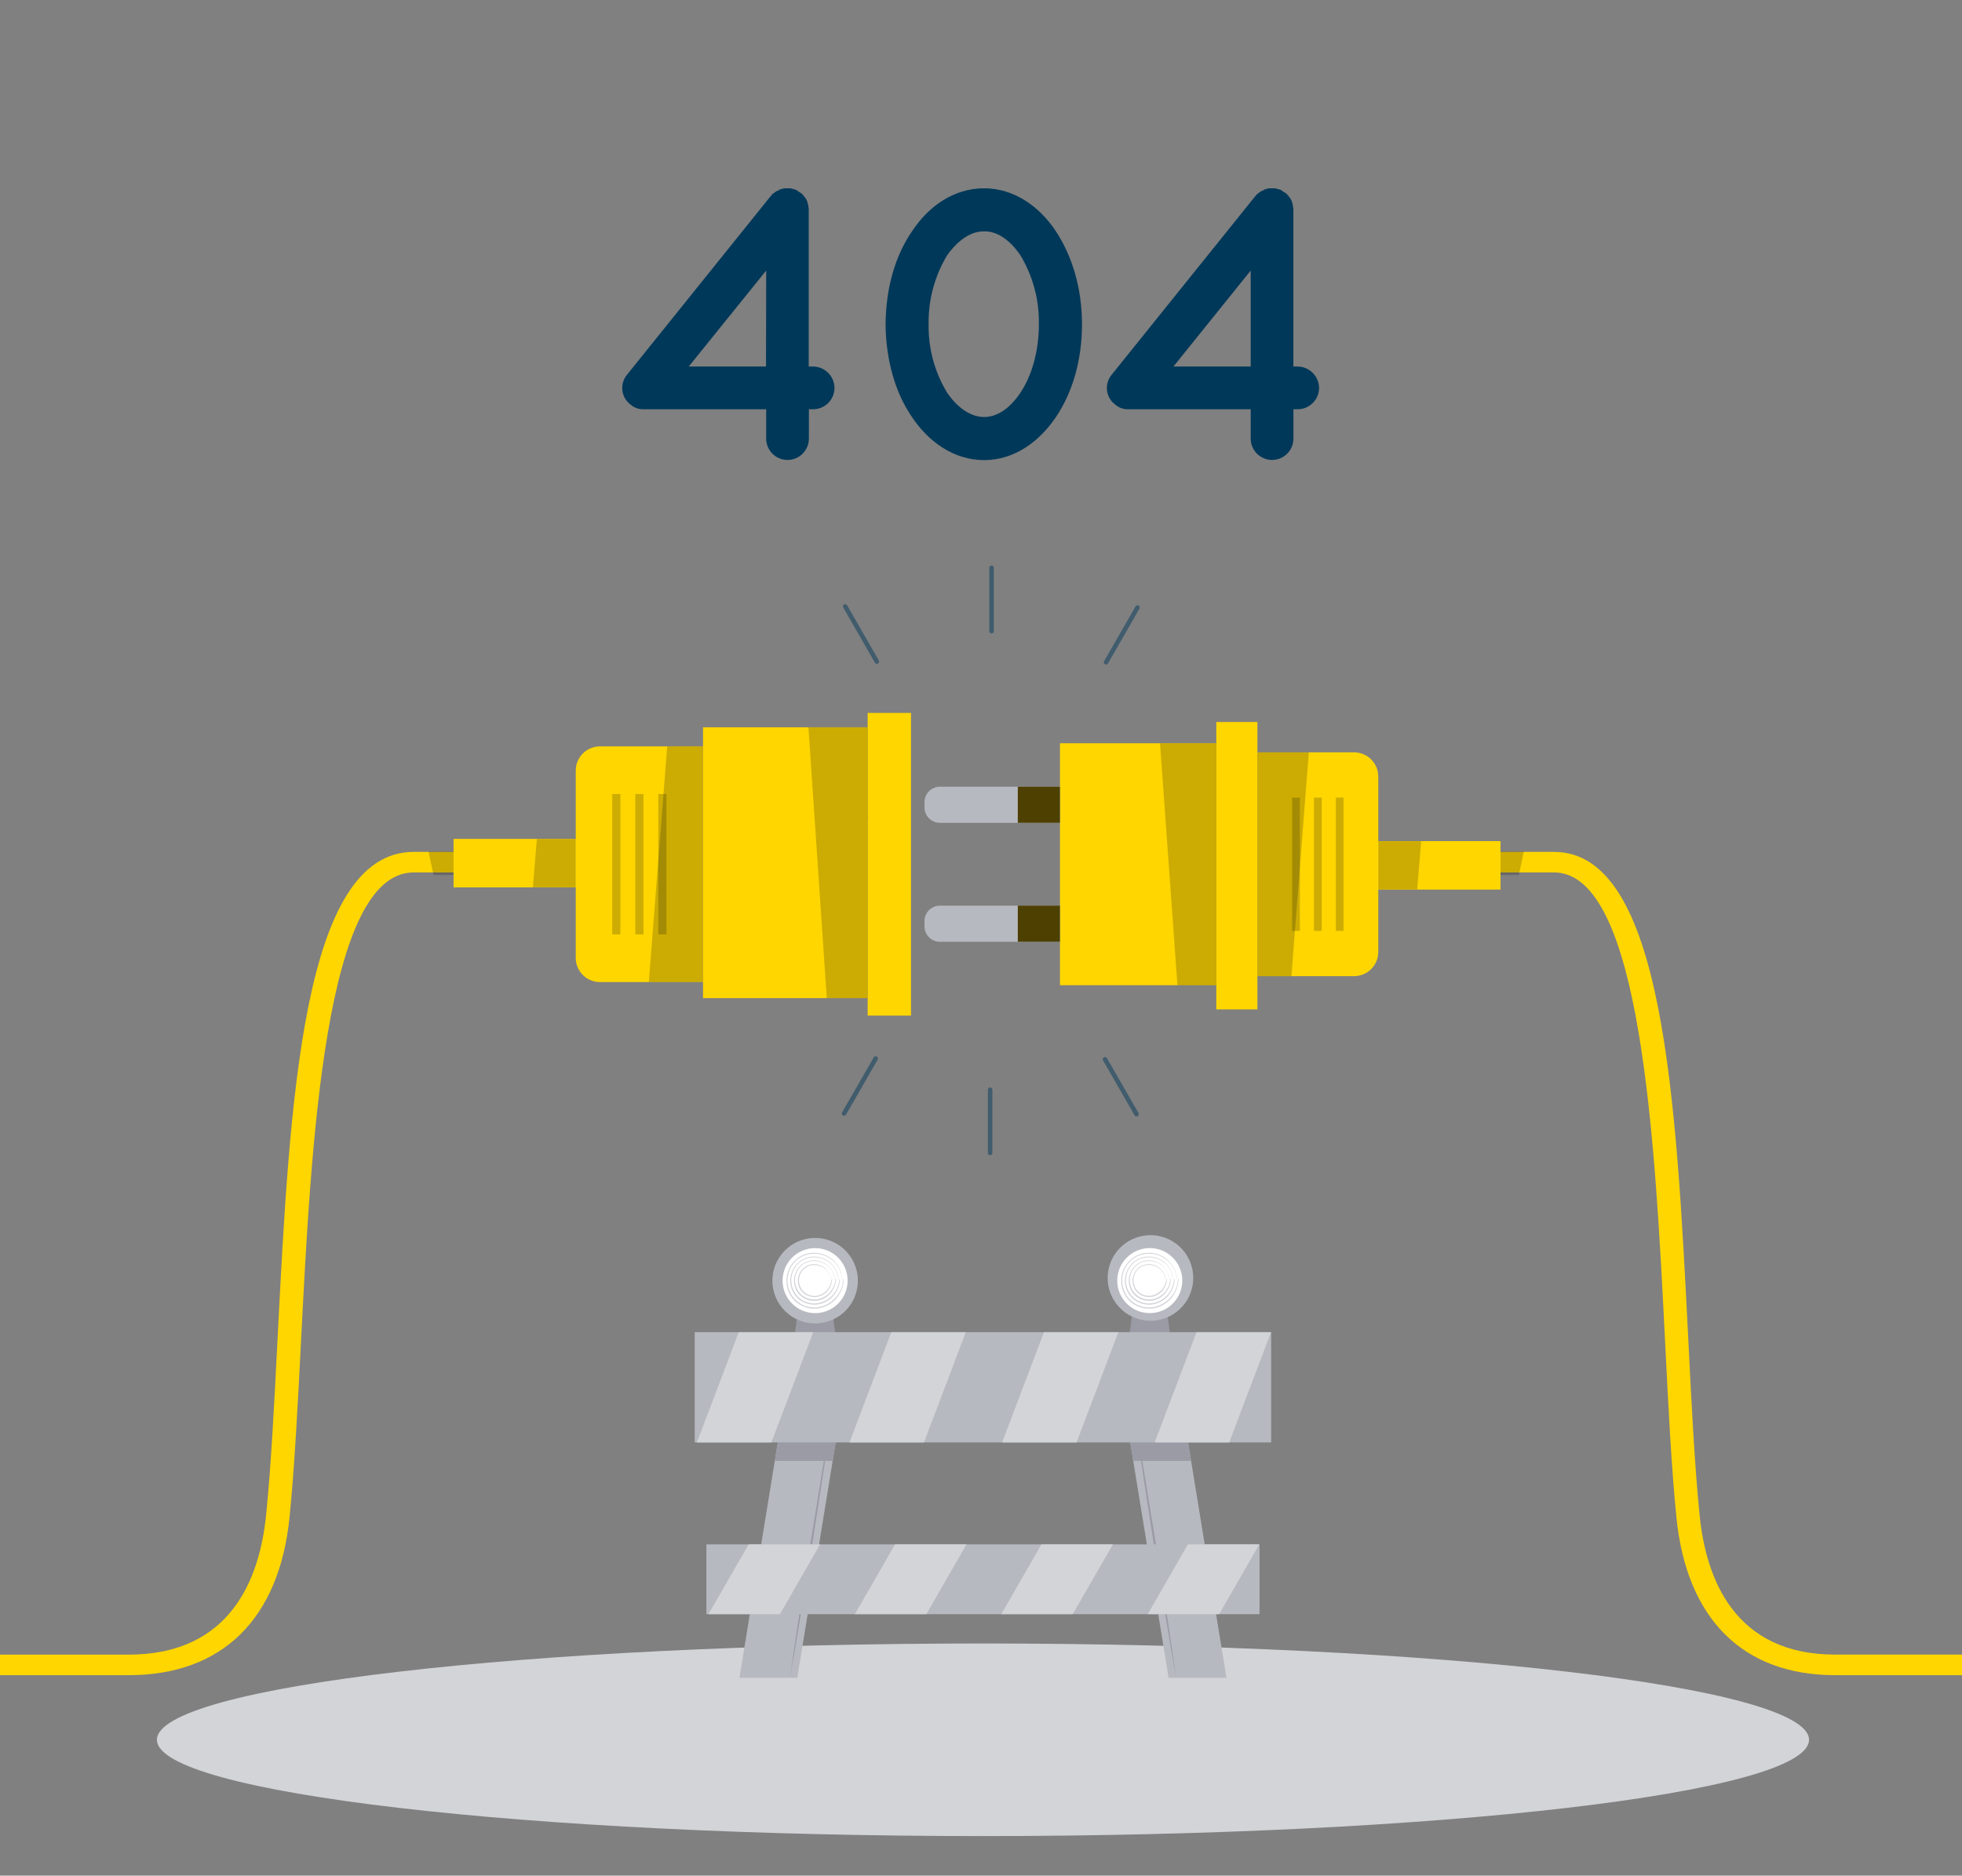 <svg width="274" height="262" viewBox="0 0 274 262" fill="none" xmlns="http://www.w3.org/2000/svg">
<rect x="0" y="0" width="274" height="262" fill="#808080" stroke="none"/>
<g clip-path="url(#clip0_10729_113638)">
<path d="M137.276 256.477C200.988 256.477 252.636 250.455 252.636 243.026C252.636 235.597 200.988 229.574 137.276 229.574C73.564 229.574 21.916 235.597 21.916 243.026C21.916 250.455 73.564 256.477 137.276 256.477Z" fill="#D3D4D8"/>
<path d="M117.329 197.653L116.824 200.746L116.286 204.069L111.344 234.372H103.267L108.203 204.069L108.747 200.746L109.252 197.653H117.329Z" fill="#B7B9C0"/>
<path d="M116.159 197.653C115.73 200.724 115.275 203.789 114.813 206.848L113.386 216.037L111.892 225.21L111.123 229.791L110.322 234.372L110.981 229.769L111.667 225.172L113.111 215.988L114.605 206.815C115.093 203.756 115.61 200.702 116.159 197.653Z" fill="#9A9BA5"/>
<path d="M116.824 200.746L116.286 204.069H108.203L108.746 200.746H116.824Z" fill="#9A9BA5"/>
<path d="M157.217 197.653L157.722 200.746L158.26 204.069L163.202 234.372H171.279L166.343 204.069L165.799 200.746L165.294 197.653H157.217Z" fill="#B7B9C0"/>
<path d="M158.414 197.653C158.837 200.724 159.298 203.789 159.759 206.848L161.182 216.037L162.675 225.21L163.449 229.791L164.251 234.372L163.592 229.769L162.906 225.172L161.478 215.988L159.984 206.815C159.474 203.756 158.958 200.702 158.414 197.653Z" fill="#9A9BA5"/>
<path d="M157.721 200.746H165.798L166.342 204.069H158.259L157.721 200.746Z" fill="#9A9BA5"/>
<path d="M117.035 189.129H110.632L111.428 183.153H116.238L117.035 189.129Z" fill="#9A9BA5"/>
<path d="M119.714 179.932C120.287 176.685 118.119 173.588 114.873 173.015C111.627 172.442 108.531 174.61 107.958 177.857C107.385 181.104 109.552 184.201 112.798 184.774C116.044 185.347 119.141 183.18 119.714 179.932Z" fill="#B7B9C0"/>
<path d="M118.25 179.934C118.829 177.492 117.319 175.045 114.879 174.466C112.438 173.888 109.991 175.398 109.413 177.839C108.835 180.28 110.344 182.728 112.785 183.306C115.225 183.885 117.672 182.375 118.25 179.934Z" fill="white"/>
<path d="M117.625 178.621C117.583 178.08 117.43 177.553 117.175 177.074C116.92 176.595 116.568 176.173 116.143 175.836C115.715 175.504 115.223 175.262 114.698 175.125C114.173 174.988 113.626 174.959 113.09 175.04C112.558 175.124 112.049 175.319 111.597 175.612C111.144 175.905 110.759 176.291 110.465 176.743C110.155 177.226 109.952 177.77 109.87 178.339C109.787 178.907 109.828 179.487 109.988 180.038C110.26 180.991 110.897 181.798 111.761 182.285C112.603 182.763 113.592 182.916 114.54 182.713C115.456 182.517 116.278 182.013 116.868 181.285C117.451 180.566 117.787 179.678 117.829 178.753C117.829 178.715 117.829 178.676 117.79 178.676C117.752 178.676 117.752 178.709 117.752 178.753C117.731 179.127 117.659 179.497 117.538 179.852C117.411 180.2 117.243 180.532 117.038 180.84C116.821 181.139 116.571 181.412 116.291 181.653C116.004 181.893 115.689 182.098 115.352 182.263C114.869 182.491 114.343 182.615 113.809 182.628C113.275 182.642 112.744 182.543 112.25 182.34C111.754 182.13 111.31 181.815 110.948 181.416C110.586 181.018 110.314 180.546 110.152 180.033C109.986 179.505 109.935 178.948 110.003 178.399C110.071 177.851 110.257 177.323 110.548 176.853C110.828 176.406 111.202 176.025 111.642 175.735C112.083 175.445 112.58 175.253 113.101 175.172C113.805 175.06 114.526 175.14 115.188 175.404C115.85 175.668 116.428 176.106 116.862 176.671C117.071 176.963 117.241 177.28 117.367 177.616C117.49 177.957 117.571 178.311 117.609 178.671C117.609 178.671 117.625 178.638 117.625 178.621Z" fill="#D3D4D8"/>
<path d="M117.093 178.627C117.054 178.163 116.919 177.713 116.698 177.304C116.477 176.895 116.174 176.535 115.808 176.249C115.441 175.966 115.021 175.76 114.573 175.641C114.126 175.522 113.659 175.493 113.2 175.556C112.741 175.625 112.302 175.789 111.911 176.039C111.52 176.289 111.187 176.619 110.932 177.007C110.661 177.42 110.482 177.887 110.406 178.376C110.33 178.865 110.36 179.364 110.493 179.841C110.606 180.253 110.801 180.639 111.065 180.976C111.329 181.312 111.657 181.593 112.03 181.802C112.764 182.221 113.628 182.351 114.452 182.164C115.247 181.993 115.959 181.552 116.467 180.917C116.971 180.292 117.261 179.522 117.296 178.72C117.296 178.687 117.296 178.654 117.263 178.654C117.23 178.654 117.219 178.682 117.219 178.72C117.174 179.364 116.958 179.984 116.593 180.516C116.228 181.048 115.728 181.473 115.144 181.747C114.728 181.949 114.274 182.061 113.812 182.074C113.35 182.087 112.891 182.002 112.464 181.824C112.035 181.642 111.651 181.369 111.338 181.024C111.025 180.679 110.791 180.269 110.652 179.824C110.51 179.368 110.468 178.885 110.531 178.411C110.593 177.937 110.758 177.482 111.015 177.078C111.256 176.697 111.578 176.373 111.957 176.128C112.336 175.883 112.764 175.724 113.211 175.661C113.809 175.572 114.419 175.643 114.981 175.867C115.542 176.091 116.034 176.459 116.407 176.935C116.586 177.183 116.734 177.452 116.846 177.737C116.949 178.029 117.021 178.331 117.06 178.638L117.093 178.627Z" fill="#D3D4D8"/>
<path d="M116.562 178.632C116.522 178.246 116.405 177.872 116.216 177.533C116.027 177.194 115.771 176.897 115.464 176.66C114.846 176.191 114.07 175.982 113.3 176.078C112.915 176.129 112.545 176.261 112.215 176.465C111.884 176.67 111.601 176.942 111.384 177.264C111.149 177.612 110.991 178.007 110.922 178.421C110.853 178.835 110.874 179.259 110.983 179.665C111.075 180.018 111.238 180.349 111.462 180.638C111.686 180.927 111.965 181.168 112.284 181.346C112.914 181.698 113.652 181.803 114.355 181.642C115.032 181.485 115.634 181.096 116.057 180.544C116.475 180.013 116.72 179.367 116.76 178.693C116.76 178.66 116.76 178.632 116.721 178.632C116.715 178.633 116.708 178.635 116.703 178.638C116.697 178.641 116.692 178.645 116.688 178.65C116.684 178.656 116.681 178.661 116.679 178.668C116.677 178.674 116.676 178.681 116.677 178.687C116.635 179.228 116.451 179.747 116.144 180.195C115.838 180.642 115.42 181.001 114.931 181.236C114.581 181.409 114.198 181.505 113.808 181.518C113.418 181.531 113.03 181.461 112.669 181.313C112.304 181.162 111.977 180.932 111.712 180.639C111.448 180.347 111.251 179.999 111.137 179.621C111.023 179.236 110.994 178.831 111.05 178.434C111.107 178.037 111.249 177.657 111.466 177.319C111.674 177.005 111.946 176.74 112.266 176.54C112.585 176.341 112.943 176.214 113.317 176.166C113.81 176.108 114.31 176.166 114.777 176.336C115.247 176.514 115.66 176.818 115.969 177.215C116.122 177.417 116.247 177.639 116.342 177.874C116.435 178.115 116.499 178.366 116.534 178.621C116.534 178.621 116.567 178.638 116.562 178.632Z" fill="#D3D4D8"/>
<path d="M116.033 178.638C115.952 178.018 115.631 177.456 115.138 177.072C114.645 176.703 114.031 176.535 113.419 176.6C113.108 176.636 112.808 176.738 112.538 176.898C112.269 177.057 112.036 177.272 111.854 177.528C111.658 177.81 111.524 178.131 111.461 178.469C111.399 178.808 111.409 179.155 111.492 179.489C111.565 179.783 111.697 180.058 111.882 180.298C112.066 180.539 112.298 180.738 112.563 180.884C113.085 181.173 113.695 181.257 114.276 181.12C114.828 180.987 115.318 180.669 115.665 180.22C115.996 179.781 116.187 179.252 116.214 178.704C116.215 178.698 116.215 178.692 116.213 178.686C116.212 178.681 116.209 178.675 116.205 178.671C116.202 178.666 116.197 178.662 116.192 178.66C116.187 178.657 116.182 178.655 116.176 178.654C116.176 178.654 116.137 178.654 116.132 178.698C116.099 179.133 115.956 179.553 115.715 179.917C115.475 180.281 115.146 180.578 114.759 180.78C114.476 180.928 114.165 181.012 113.846 181.027C113.528 181.042 113.21 180.988 112.914 180.868C112.615 180.744 112.347 180.555 112.131 180.313C111.915 180.071 111.757 179.784 111.668 179.473C111.58 179.16 111.561 178.832 111.612 178.512C111.663 178.191 111.783 177.886 111.964 177.616C112.134 177.368 112.355 177.16 112.613 177.005C112.871 176.851 113.159 176.754 113.458 176.721C113.848 176.685 114.242 176.736 114.611 176.869C114.982 177.006 115.309 177.239 115.561 177.545C115.681 177.706 115.783 177.881 115.863 178.066C115.941 178.259 115.998 178.46 116.033 178.665V178.638Z" fill="#D3D4D8"/>
<path d="M163.777 189.129H157.369L158.165 183.153H162.981L163.777 189.129Z" fill="#9A9BA5"/>
<path d="M166.574 179.411C167.068 176.146 164.824 173.099 161.56 172.604C158.297 172.11 155.25 174.355 154.756 177.62C154.261 180.884 156.506 183.931 159.77 184.426C163.033 184.921 166.079 182.675 166.574 179.411Z" fill="#B7B9C0"/>
<path d="M165.058 179.569C165.436 177.088 163.733 174.771 161.253 174.393C158.774 174.015 156.458 175.719 156.08 178.199C155.702 180.679 157.405 182.996 159.884 183.374C162.364 183.752 164.68 182.049 165.058 179.569Z" fill="white"/>
<path d="M164.372 178.621C164.328 178.08 164.174 177.554 163.919 177.075C163.664 176.595 163.314 176.174 162.889 175.836C162.46 175.504 161.969 175.262 161.444 175.125C160.919 174.988 160.372 174.959 159.836 175.04C159.304 175.124 158.795 175.319 158.343 175.612C157.89 175.905 157.505 176.29 157.211 176.743C156.899 177.225 156.695 177.769 156.612 178.338C156.53 178.907 156.571 179.487 156.734 180.038C157.004 180.992 157.642 181.8 158.507 182.285C159.349 182.764 160.338 182.916 161.286 182.713C162.202 182.517 163.024 182.013 163.614 181.285C164.197 180.565 164.533 179.678 164.575 178.753C164.575 178.714 164.575 178.676 164.536 178.676C164.498 178.676 164.498 178.709 164.492 178.753C164.471 179.126 164.4 179.496 164.284 179.851C164.158 180.201 163.988 180.533 163.778 180.84C163.349 181.452 162.768 181.942 162.093 182.263C161.611 182.492 161.086 182.617 160.552 182.631C160.019 182.644 159.489 182.545 158.996 182.34C158.499 182.13 158.054 181.815 157.691 181.417C157.328 181.019 157.056 180.546 156.893 180.033C156.727 179.505 156.677 178.948 156.746 178.399C156.815 177.85 157.002 177.322 157.294 176.852C157.574 176.406 157.948 176.025 158.388 175.735C158.829 175.445 159.326 175.253 159.847 175.172C160.551 175.06 161.272 175.14 161.934 175.404C162.596 175.668 163.174 176.106 163.608 176.671C163.815 176.964 163.985 177.281 164.113 177.616C164.234 177.957 164.313 178.311 164.35 178.67C164.35 178.67 164.372 178.637 164.372 178.621Z" fill="#D3D4D8"/>
<path d="M163.838 178.627C163.796 178.164 163.66 177.714 163.439 177.306C163.219 176.897 162.917 176.537 162.553 176.249C162.185 175.966 161.766 175.76 161.318 175.641C160.87 175.522 160.403 175.493 159.944 175.556C159.485 175.624 159.045 175.788 158.653 176.038C158.261 176.288 157.926 176.618 157.671 177.007C157.4 177.42 157.221 177.887 157.145 178.376C157.069 178.865 157.099 179.364 157.232 179.841C157.345 180.253 157.54 180.639 157.804 180.976C158.068 181.312 158.396 181.593 158.769 181.802C159.503 182.22 160.367 182.349 161.191 182.164C161.988 181.994 162.702 181.553 163.212 180.917C163.713 180.291 164.003 179.522 164.041 178.72C164.041 178.687 164.041 178.654 164.002 178.654C163.964 178.654 163.964 178.682 163.958 178.72C163.915 179.364 163.7 179.983 163.336 180.516C162.972 181.048 162.472 181.473 161.888 181.747C161.473 181.949 161.019 182.061 160.557 182.074C160.095 182.087 159.635 182.002 159.209 181.824C158.778 181.643 158.393 181.37 158.079 181.025C157.765 180.68 157.53 180.27 157.391 179.824C157.25 179.367 157.21 178.885 157.273 178.412C157.335 177.938 157.499 177.483 157.754 177.078C157.996 176.698 158.318 176.375 158.697 176.13C159.076 175.885 159.504 175.725 159.95 175.661C160.549 175.569 161.162 175.639 161.726 175.863C162.29 176.087 162.783 176.457 163.157 176.935C163.338 177.182 163.486 177.451 163.596 177.737C163.704 178.027 163.776 178.33 163.81 178.638C163.815 178.638 163.82 178.637 163.825 178.635C163.83 178.633 163.834 178.63 163.838 178.627Z" fill="#D3D4D8"/>
<path d="M163.306 178.632C163.264 178.247 163.146 177.874 162.957 177.535C162.768 177.196 162.514 176.899 162.208 176.66C161.59 176.192 160.814 175.983 160.045 176.078C159.662 176.13 159.294 176.263 158.965 176.468C158.637 176.672 158.356 176.944 158.139 177.264C157.905 177.612 157.747 178.007 157.677 178.421C157.607 178.835 157.626 179.259 157.733 179.665C157.828 180.018 157.993 180.348 158.217 180.637C158.441 180.926 158.721 181.166 159.04 181.345C159.668 181.697 160.403 181.803 161.105 181.642C161.784 181.484 162.387 181.096 162.812 180.543C163.232 180.014 163.476 179.367 163.51 178.692C163.51 178.66 163.51 178.632 163.477 178.632C163.47 178.633 163.464 178.635 163.458 178.638C163.452 178.641 163.447 178.645 163.443 178.65C163.439 178.655 163.436 178.661 163.434 178.668C163.432 178.674 163.432 178.68 163.433 178.687C163.389 179.227 163.205 179.747 162.899 180.194C162.592 180.641 162.174 181 161.687 181.236C161.337 181.408 160.954 181.505 160.564 181.518C160.174 181.531 159.785 181.461 159.424 181.312C159.06 181.162 158.733 180.932 158.468 180.639C158.203 180.346 158.006 179.999 157.892 179.621C157.779 179.236 157.749 178.831 157.806 178.434C157.863 178.037 158.005 177.657 158.222 177.319C158.427 177.005 158.699 176.739 159.017 176.54C159.336 176.34 159.694 176.213 160.067 176.166C160.562 176.107 161.064 176.165 161.533 176.336C162.003 176.514 162.415 176.818 162.724 177.215C162.877 177.417 163.003 177.639 163.098 177.874C163.185 178.117 163.249 178.367 163.29 178.621C163.294 178.626 163.3 178.63 163.306 178.632Z" fill="#D3D4D8"/>
<path d="M162.774 178.638C162.736 178.331 162.638 178.035 162.485 177.766C162.333 177.498 162.128 177.262 161.884 177.072C161.391 176.704 160.778 176.535 160.166 176.6C159.854 176.634 159.553 176.734 159.283 176.894C159.013 177.054 158.78 177.271 158.601 177.528C158.404 177.81 158.27 178.131 158.207 178.469C158.145 178.808 158.155 179.155 158.238 179.489C158.311 179.783 158.444 180.058 158.628 180.298C158.812 180.539 159.044 180.738 159.309 180.884C159.829 181.173 160.438 181.257 161.017 181.12C161.57 180.985 162.061 180.668 162.411 180.22C162.742 179.781 162.933 179.253 162.961 178.704C162.962 178.698 162.963 178.692 162.962 178.687C162.961 178.681 162.959 178.676 162.956 178.671C162.953 178.666 162.948 178.662 162.944 178.659C162.939 178.657 162.933 178.655 162.928 178.654C162.916 178.654 162.905 178.659 162.897 178.667C162.888 178.675 162.884 178.686 162.884 178.698C162.844 179.135 162.692 179.555 162.443 179.917C162.194 180.279 161.856 180.57 161.462 180.763C161.18 180.91 160.869 180.994 160.551 181.009C160.234 181.025 159.917 180.971 159.622 180.851C159.323 180.728 159.055 180.538 158.839 180.297C158.623 180.055 158.465 179.768 158.376 179.456C158.288 179.144 158.269 178.816 158.32 178.495C158.371 178.175 158.491 177.869 158.672 177.6C158.842 177.351 159.063 177.143 159.321 176.988C159.579 176.834 159.867 176.737 160.166 176.704C160.554 176.669 160.946 176.72 161.313 176.853C161.685 176.988 162.013 177.222 162.263 177.528C162.388 177.688 162.491 177.864 162.571 178.05C162.649 178.243 162.706 178.444 162.741 178.649C162.741 178.649 162.779 178.643 162.774 178.638Z" fill="#D3D4D8"/>
<path d="M177.521 186.086H97.017V201.487H177.521V186.086Z" fill="#B7B9C0"/>
<path d="M113.568 186.086L107.726 201.487H97.326L103.168 186.086H113.568Z" fill="#D3D4D8"/>
<path d="M134.878 186.086L129.035 201.487H118.635L124.478 186.086H134.878Z" fill="#D3D4D8"/>
<path d="M156.186 186.086L150.349 201.487H139.949L145.791 186.086H156.186Z" fill="#D3D4D8"/>
<path d="M177.501 186.086L171.658 201.487H161.258L167.101 186.086H177.501Z" fill="#D3D4D8"/>
<path d="M175.897 215.729H98.65V225.479H175.897V215.729Z" fill="#B7B9C0"/>
<path d="M114.524 215.729L108.923 225.473H98.946L104.552 215.729H114.524Z" fill="#D3D4D8"/>
<path d="M134.977 215.729L129.371 225.473H119.388L124.994 215.729H134.977Z" fill="#D3D4D8"/>
<path d="M155.42 215.729L149.813 225.473H139.836L145.442 215.729H155.42Z" fill="#D3D4D8"/>
<path d="M175.869 215.729L170.263 225.473H160.286L165.892 215.729H175.869Z" fill="#D3D4D8"/>
<path d="M274 234H256.28C243.403 234 235.528 226.153 234.112 211.908C233.412 204.883 232.984 196.381 232.534 187.381C231.145 159.727 229.241 121.869 217.032 121.869H203V119H217.032C232.349 119 234.096 153.702 235.783 187.262C236.233 196.233 236.661 204.706 237.356 211.649C238.24 220.534 242.237 231.126 256.28 231.126H274V234Z" fill="#FFD600"/>
<path opacity="0.2" d="M212.811 118.931L212.108 122.227H202.378V118.931H212.811Z" fill="#04070D"/>
<path d="M175.602 100.855H169.858V141.001H175.602V100.855Z" fill="#FFD600"/>
<path d="M169.865 103.821H148.028V137.623H169.865V103.821Z" fill="#FFD600"/>
<path opacity="0.2" d="M169.859 103.826V137.628H164.434L162.001 103.826H169.859Z" fill="#04070D"/>
<path d="M131.269 109.89H148.022V114.944H131.269C130.695 114.944 130.145 114.715 129.739 114.31C129.333 113.904 129.105 113.353 129.105 112.779V112.06C129.105 111.775 129.16 111.493 129.269 111.23C129.377 110.967 129.536 110.728 129.737 110.526C129.938 110.325 130.177 110.165 130.44 110.056C130.703 109.946 130.984 109.89 131.269 109.89Z" fill="#B7B9C0"/>
<path d="M148.02 109.891H142.139V114.938H148.02V109.891Z" fill="#4D4000"/>
<path d="M131.269 126.506H148.022V131.559H131.269C130.695 131.559 130.145 131.331 129.739 130.925C129.333 130.519 129.105 129.969 129.105 129.395V128.675C129.105 128.391 129.16 128.109 129.269 127.845C129.377 127.582 129.536 127.343 129.737 127.141C129.938 126.94 130.177 126.78 130.44 126.671C130.703 126.562 130.984 126.506 131.269 126.506Z" fill="#B7B9C0"/>
<path d="M148.02 126.506H142.139V131.553H148.02V126.506Z" fill="#4D4000"/>
<path d="M209.544 117.498H192.483V124.237H209.544V117.498Z" fill="#FFD600"/>
<path d="M209.544 117.503H192.483V124.243H209.544V117.503Z" fill="#FFD600"/>
<path opacity="0.2" d="M198.474 117.503L197.914 124.243H192.483V117.503H198.474Z" fill="#04070D"/>
<path d="M175.603 105.095H189.106C190.001 105.095 190.86 105.451 191.493 106.085C192.127 106.718 192.483 107.577 192.483 108.473V132.976C192.483 133.872 192.127 134.731 191.493 135.365C190.86 135.998 190.001 136.354 189.106 136.354H175.603V105.095Z" fill="#FFD600"/>
<path opacity="0.2" d="M182.786 105.095L180.353 136.354H175.609V105.095H182.786Z" fill="#04070D"/>
<g opacity="0.2">
<path d="M181.53 111.412H180.453V130.032H181.53V111.412Z" fill="#04070D"/>
<path d="M184.583 111.412H183.506V130.032H184.583V111.412Z" fill="#04070D"/>
<path d="M187.636 111.412H186.559V130.032H187.636V111.412Z" fill="#04070D"/>
</g>
<path d="M119.155 107.924C116.92 109.802 115.619 110.242 112.774 110.632C112.765 110.635 112.756 110.642 112.75 110.65C112.744 110.658 112.741 110.668 112.741 110.679C112.741 110.689 112.744 110.699 112.75 110.707C112.756 110.716 112.765 110.722 112.774 110.725C115.591 110.593 117.304 110.28 119.248 108.028C119.331 107.918 119.243 107.836 119.155 107.924Z" fill="#003859"/>
<path d="M120.488 110.665C118 112.445 116.595 112.9 113.662 113.543C113.624 113.543 113.635 113.626 113.662 113.62C116.605 113.241 118.308 112.89 120.564 110.813C120.658 110.709 120.603 110.583 120.488 110.665Z" fill="#003859"/>
<path d="M121.428 113.917C118.897 115.438 117.376 116.037 114.432 116.284C114.418 116.284 114.404 116.29 114.394 116.3C114.383 116.31 114.377 116.324 114.377 116.339C114.377 116.353 114.383 116.367 114.394 116.378C114.404 116.388 114.418 116.394 114.432 116.394C116.998 116.548 119.523 115.688 121.461 113.999C121.609 113.884 121.587 113.823 121.428 113.917Z" fill="#003859"/>
<path d="M115.085 107.402C113.987 109.127 111.478 109.121 109.649 109.374C109.622 109.375 109.595 109.384 109.571 109.398C109.548 109.413 109.528 109.433 109.514 109.457C109.501 109.481 109.493 109.509 109.493 109.536C109.492 109.564 109.499 109.591 109.512 109.616C109.512 111.39 108.963 113.884 107.398 114.933C107.349 114.966 107.398 115.037 107.436 115.01C109.254 114.109 109.99 111.714 109.885 109.753C111.763 109.528 114.278 109.424 115.102 107.408C115.107 107.397 115.091 107.391 115.085 107.402Z" fill="#003859"/>
<path d="M94.446 105.991C94.085 107.051 93.786 108.131 93.551 109.226C93.282 110.324 93.002 111.423 92.777 112.521C92.288 114.676 91.921 116.856 91.678 119.052C91.678 119.065 91.684 119.078 91.693 119.087C91.702 119.096 91.715 119.102 91.728 119.102C91.741 119.102 91.754 119.096 91.763 119.087C91.772 119.078 91.777 119.065 91.777 119.052C92.37 116.899 92.81 114.696 93.26 112.51C93.485 111.412 93.688 110.346 93.913 109.27C94.138 108.193 94.407 107.073 94.528 106.007C94.531 105.996 94.528 105.985 94.522 105.975C94.516 105.966 94.506 105.96 94.495 105.958C94.484 105.955 94.473 105.958 94.464 105.964C94.454 105.97 94.448 105.98 94.446 105.991Z" fill="#003859"/>
<path d="M17.97 234H0V231.131H17.97C32.205 231.131 36.264 220.538 37.161 211.653C37.865 204.695 38.294 196.221 38.75 187.265C40.461 153.704 42.232 119 57.765 119H72V121.869H57.754C45.378 121.869 43.453 159.739 42.039 187.384C41.577 196.389 41.143 204.891 40.439 211.916C39.009 226.153 31.028 234 17.97 234Z" fill="#FFD600"/>
<path opacity="0.2" d="M71.876 118.932V122.227H60.543L59.84 118.932H71.876Z" fill="#04070D"/>
<path d="M121.174 141.869H127.225V99.586H121.174V141.869Z" fill="#FFD600"/>
<path d="M121.176 101.591H98.18V139.425H121.176V101.591Z" fill="#FFD600"/>
<path opacity="0.2" d="M121.174 101.591V139.425H115.463L112.899 101.591H121.174Z" fill="#04070D"/>
<path d="M63.344 123.946H80.404V117.207H63.344V123.946Z" fill="#FFD600"/>
<path d="M80.403 117.212H63.343V123.952H80.403V117.212Z" fill="#FFD600"/>
<path opacity="0.2" d="M74.414 123.946L74.974 117.212H80.405V123.946H74.414Z" fill="#04070D"/>
<path d="M98.18 137.183H83.783C82.887 137.183 82.028 136.828 81.395 136.194C80.761 135.561 80.406 134.701 80.406 133.805V107.638C80.406 106.743 80.761 105.883 81.395 105.25C82.028 104.616 82.887 104.26 83.783 104.26H98.18V137.183Z" fill="#FFD600"/>
<path opacity="0.2" d="M90.612 137.183L93.176 104.266H98.178V137.183H90.612Z" fill="#04070D"/>
<g opacity="0.2">
<path d="M91.935 130.526H93.071V110.918H91.935V130.526Z" fill="#04070D"/>
<path d="M88.722 130.526H89.858V110.918H88.722V130.526Z" fill="#04070D"/>
<path d="M85.504 130.526H86.64V110.918H85.504V130.526Z" fill="#04070D"/>
</g>
<path d="M116.54 54.182C116.54 54.579 116.461 54.971 116.308 55.337C116.155 55.702 115.93 56.034 115.648 56.312C115.365 56.59 115.03 56.808 114.662 56.955C114.294 57.102 113.9 57.174 113.504 57.167H112.965V61.264C112.965 62.055 112.651 62.814 112.091 63.374C111.532 63.934 110.773 64.248 109.982 64.248C109.19 64.248 108.431 63.934 107.872 63.374C107.312 62.814 106.998 62.055 106.998 61.264V57.167H89.897C89.222 57.191 88.563 56.957 88.054 56.511C87.74 56.276 87.476 55.979 87.28 55.638C87.084 55.298 86.959 54.92 86.913 54.53C86.868 54.139 86.903 53.743 87.015 53.367C87.128 52.99 87.316 52.64 87.569 52.339L107.63 27.391C107.682 27.391 107.682 27.332 107.735 27.28C107.804 27.219 107.859 27.146 107.899 27.063C108.004 27.038 108.098 26.981 108.168 26.899C108.227 26.847 108.332 26.794 108.385 26.736C108.481 26.668 108.595 26.632 108.712 26.63C108.765 26.519 108.817 26.466 108.929 26.466C109.04 26.466 109.092 26.414 109.256 26.361C109.333 26.369 109.41 26.348 109.473 26.302H110.391C110.475 26.35 110.571 26.37 110.666 26.361C110.719 26.414 110.883 26.414 110.988 26.466C111.093 26.519 111.152 26.519 111.204 26.519C111.292 26.597 111.384 26.669 111.479 26.736C111.585 26.794 111.637 26.847 111.749 26.899C111.756 26.899 111.763 26.901 111.77 26.904C111.777 26.907 111.783 26.911 111.788 26.917C111.793 26.922 111.797 26.929 111.799 26.936C111.801 26.943 111.802 26.951 111.801 26.958C111.854 26.958 111.965 27.011 111.965 27.063L112.181 27.28C112.234 27.332 112.293 27.444 112.345 27.496C112.427 27.58 112.499 27.672 112.562 27.771C112.576 27.853 112.614 27.929 112.673 27.988C112.717 28.092 112.752 28.2 112.778 28.31C112.778 28.363 112.831 28.474 112.831 28.526C112.882 28.628 112.902 28.741 112.889 28.854C112.889 28.959 112.942 29.018 112.942 29.123V51.198H113.48C113.877 51.192 114.271 51.265 114.64 51.412C115.009 51.559 115.345 51.778 115.629 52.055C115.913 52.332 116.14 52.663 116.296 53.028C116.453 53.393 116.535 53.785 116.54 54.182ZM106.998 37.796L96.186 51.198H106.975L106.998 37.796Z" fill="#003859"/>
<path d="M123.671 45.287C123.724 40.295 124.97 35.795 127.357 32.324C129.633 28.854 133.161 26.302 137.443 26.302C141.615 26.302 145.195 28.854 147.471 32.324C149.747 35.795 151.104 40.295 151.104 45.287C151.104 50.279 149.805 54.779 147.471 58.25C145.137 61.72 141.62 64.272 137.443 64.272C133.161 64.272 129.633 61.667 127.357 58.25C124.97 54.779 123.724 50.22 123.671 45.287ZM145.084 45.287C145.145 41.888 144.244 38.541 142.486 35.631C140.913 33.354 139.122 32.272 137.443 32.324C135.758 32.272 133.933 33.354 132.289 35.631C130.529 38.54 129.626 41.887 129.686 45.287C129.625 48.669 130.528 51.998 132.289 54.885C133.915 57.225 135.758 58.25 137.443 58.25C139.128 58.25 140.913 57.22 142.486 54.885C144.06 52.55 145.084 49.138 145.084 45.287Z" fill="#003859"/>
<path d="M184.212 54.182C184.211 54.579 184.132 54.972 183.978 55.337C183.824 55.703 183.599 56.034 183.316 56.312C183.033 56.59 182.697 56.808 182.329 56.955C181.96 57.102 181.566 57.174 181.17 57.167H180.631V61.264C180.631 62.055 180.317 62.814 179.758 63.374C179.198 63.934 178.439 64.248 177.648 64.248C176.856 64.248 176.097 63.934 175.538 63.374C174.978 62.814 174.664 62.055 174.664 61.264V57.167H157.587C156.909 57.193 156.248 56.959 155.738 56.511C155.423 56.276 155.159 55.979 154.963 55.638C154.767 55.298 154.642 54.92 154.597 54.53C154.552 54.139 154.586 53.743 154.699 53.367C154.812 52.99 155 52.64 155.252 52.339L175.313 27.391C175.366 27.391 175.366 27.332 175.419 27.28C175.487 27.219 175.543 27.146 175.583 27.063C175.687 27.038 175.781 26.981 175.852 26.899C175.91 26.847 176.015 26.794 176.068 26.736C176.164 26.668 176.278 26.632 176.396 26.63C176.448 26.519 176.501 26.466 176.612 26.466C176.723 26.466 176.776 26.414 176.94 26.361C177.017 26.369 177.094 26.348 177.156 26.302H178.075C178.158 26.35 178.254 26.37 178.35 26.361C178.402 26.414 178.566 26.414 178.672 26.466C178.777 26.519 178.835 26.519 178.888 26.519C178.999 26.63 179.104 26.683 179.157 26.736C179.21 26.788 179.321 26.847 179.432 26.899C179.44 26.899 179.447 26.901 179.454 26.904C179.461 26.907 179.467 26.911 179.472 26.917C179.477 26.922 179.48 26.929 179.483 26.936C179.485 26.943 179.486 26.951 179.485 26.958C179.537 26.958 179.649 27.011 179.649 27.063L179.865 27.28C179.918 27.332 179.976 27.444 180.029 27.496C180.11 27.58 180.183 27.672 180.245 27.771C180.259 27.853 180.298 27.929 180.356 27.988C180.4 28.092 180.436 28.2 180.462 28.31C180.462 28.363 180.514 28.474 180.514 28.526C180.563 28.628 180.582 28.742 180.567 28.854C180.567 28.959 180.626 29.018 180.626 29.123V51.198H181.164C181.963 51.191 182.732 51.502 183.303 52.061C183.874 52.62 184.201 53.383 184.212 54.182ZM174.664 37.796L163.876 51.198H174.664V37.796Z" fill="#003859"/>
<g opacity="0.5">
<path d="M138.476 88.483C138.392 88.483 138.312 88.449 138.253 88.39C138.195 88.331 138.161 88.251 138.161 88.168V79.315C138.161 79.231 138.195 79.151 138.253 79.092C138.312 79.033 138.392 79 138.476 79C138.559 79 138.639 79.033 138.698 79.092C138.757 79.151 138.79 79.231 138.79 79.315V88.168C138.79 88.251 138.757 88.331 138.698 88.39C138.639 88.449 138.559 88.483 138.476 88.483Z" fill="#003859"/>
<path d="M122.46 92.723C122.404 92.723 122.349 92.709 122.301 92.681C122.252 92.654 122.212 92.614 122.183 92.566L117.78 84.895C117.754 84.86 117.736 84.819 117.727 84.776C117.718 84.733 117.718 84.689 117.727 84.646C117.736 84.603 117.754 84.562 117.78 84.526C117.805 84.49 117.838 84.461 117.876 84.439C117.914 84.416 117.957 84.403 118 84.398C118.044 84.393 118.088 84.397 118.13 84.411C118.172 84.424 118.211 84.446 118.244 84.476C118.277 84.505 118.303 84.541 118.321 84.581L122.724 92.251C122.746 92.287 122.76 92.326 122.765 92.367C122.771 92.408 122.769 92.449 122.758 92.489C122.748 92.529 122.729 92.566 122.704 92.599C122.679 92.632 122.647 92.659 122.611 92.679C122.566 92.707 122.514 92.722 122.46 92.723Z" fill="#003859"/>
<path d="M117.857 155.848C117.801 155.848 117.747 155.833 117.7 155.804C117.665 155.781 117.634 155.751 117.611 155.716C117.588 155.681 117.572 155.642 117.564 155.601C117.556 155.56 117.557 155.517 117.566 155.476C117.576 155.436 117.593 155.397 117.618 155.363L122.021 147.699C122.042 147.663 122.069 147.632 122.102 147.606C122.135 147.581 122.173 147.562 122.213 147.552C122.253 147.541 122.294 147.538 122.335 147.543C122.376 147.549 122.416 147.562 122.452 147.583C122.488 147.603 122.52 147.631 122.545 147.664C122.57 147.697 122.589 147.734 122.6 147.774C122.61 147.814 122.613 147.856 122.608 147.897C122.602 147.938 122.589 147.978 122.568 148.014L118.165 155.678C118.137 155.733 118.092 155.779 118.037 155.81C117.982 155.84 117.919 155.853 117.857 155.848Z" fill="#003859"/>
<path d="M138.275 161.372C138.191 161.372 138.111 161.339 138.052 161.28C137.993 161.221 137.96 161.141 137.96 161.058V152.217C137.96 152.134 137.993 152.054 138.052 151.995C138.111 151.936 138.191 151.902 138.275 151.902C138.358 151.904 138.437 151.938 138.495 151.996C138.554 152.055 138.588 152.134 138.589 152.217V161.07C138.586 161.152 138.551 161.228 138.493 161.285C138.434 161.341 138.356 161.372 138.275 161.372Z" fill="#003859"/>
<path d="M158.718 155.949C158.664 155.948 158.61 155.934 158.562 155.906C158.515 155.878 158.475 155.839 158.448 155.791L154.045 148.127C154.024 148.091 154.011 148.052 154.005 148.011C154 147.969 154.003 147.928 154.014 147.888C154.024 147.848 154.043 147.81 154.068 147.777C154.094 147.744 154.125 147.717 154.161 147.696C154.197 147.676 154.237 147.662 154.278 147.657C154.319 147.652 154.361 147.654 154.401 147.665C154.441 147.676 154.478 147.695 154.511 147.72C154.544 147.745 154.571 147.777 154.592 147.813L158.995 155.477C159.016 155.512 159.03 155.551 159.036 155.592C159.042 155.633 159.04 155.675 159.029 155.715C159.018 155.755 159 155.792 158.975 155.825C158.949 155.857 158.918 155.884 158.882 155.905C158.833 155.935 158.776 155.95 158.718 155.949Z" fill="#003859"/>
<path d="M154.465 92.824C154.41 92.825 154.355 92.809 154.308 92.78C154.272 92.76 154.24 92.733 154.215 92.7C154.19 92.667 154.171 92.63 154.161 92.59C154.15 92.55 154.148 92.509 154.153 92.468C154.159 92.427 154.173 92.388 154.195 92.352L158.598 84.682C158.644 84.619 158.711 84.575 158.787 84.559C158.863 84.543 158.943 84.556 159.01 84.595C159.078 84.634 159.128 84.697 159.152 84.771C159.175 84.845 159.171 84.926 159.139 84.997L154.736 92.667C154.707 92.714 154.668 92.752 154.62 92.78C154.573 92.808 154.52 92.823 154.465 92.824Z" fill="#003859"/>
</g>
</g>
<defs>
<clipPath id="clip0_10729_113638">
<rect width="274" height="262" fill="white"/>
</clipPath>
</defs>
</svg>
